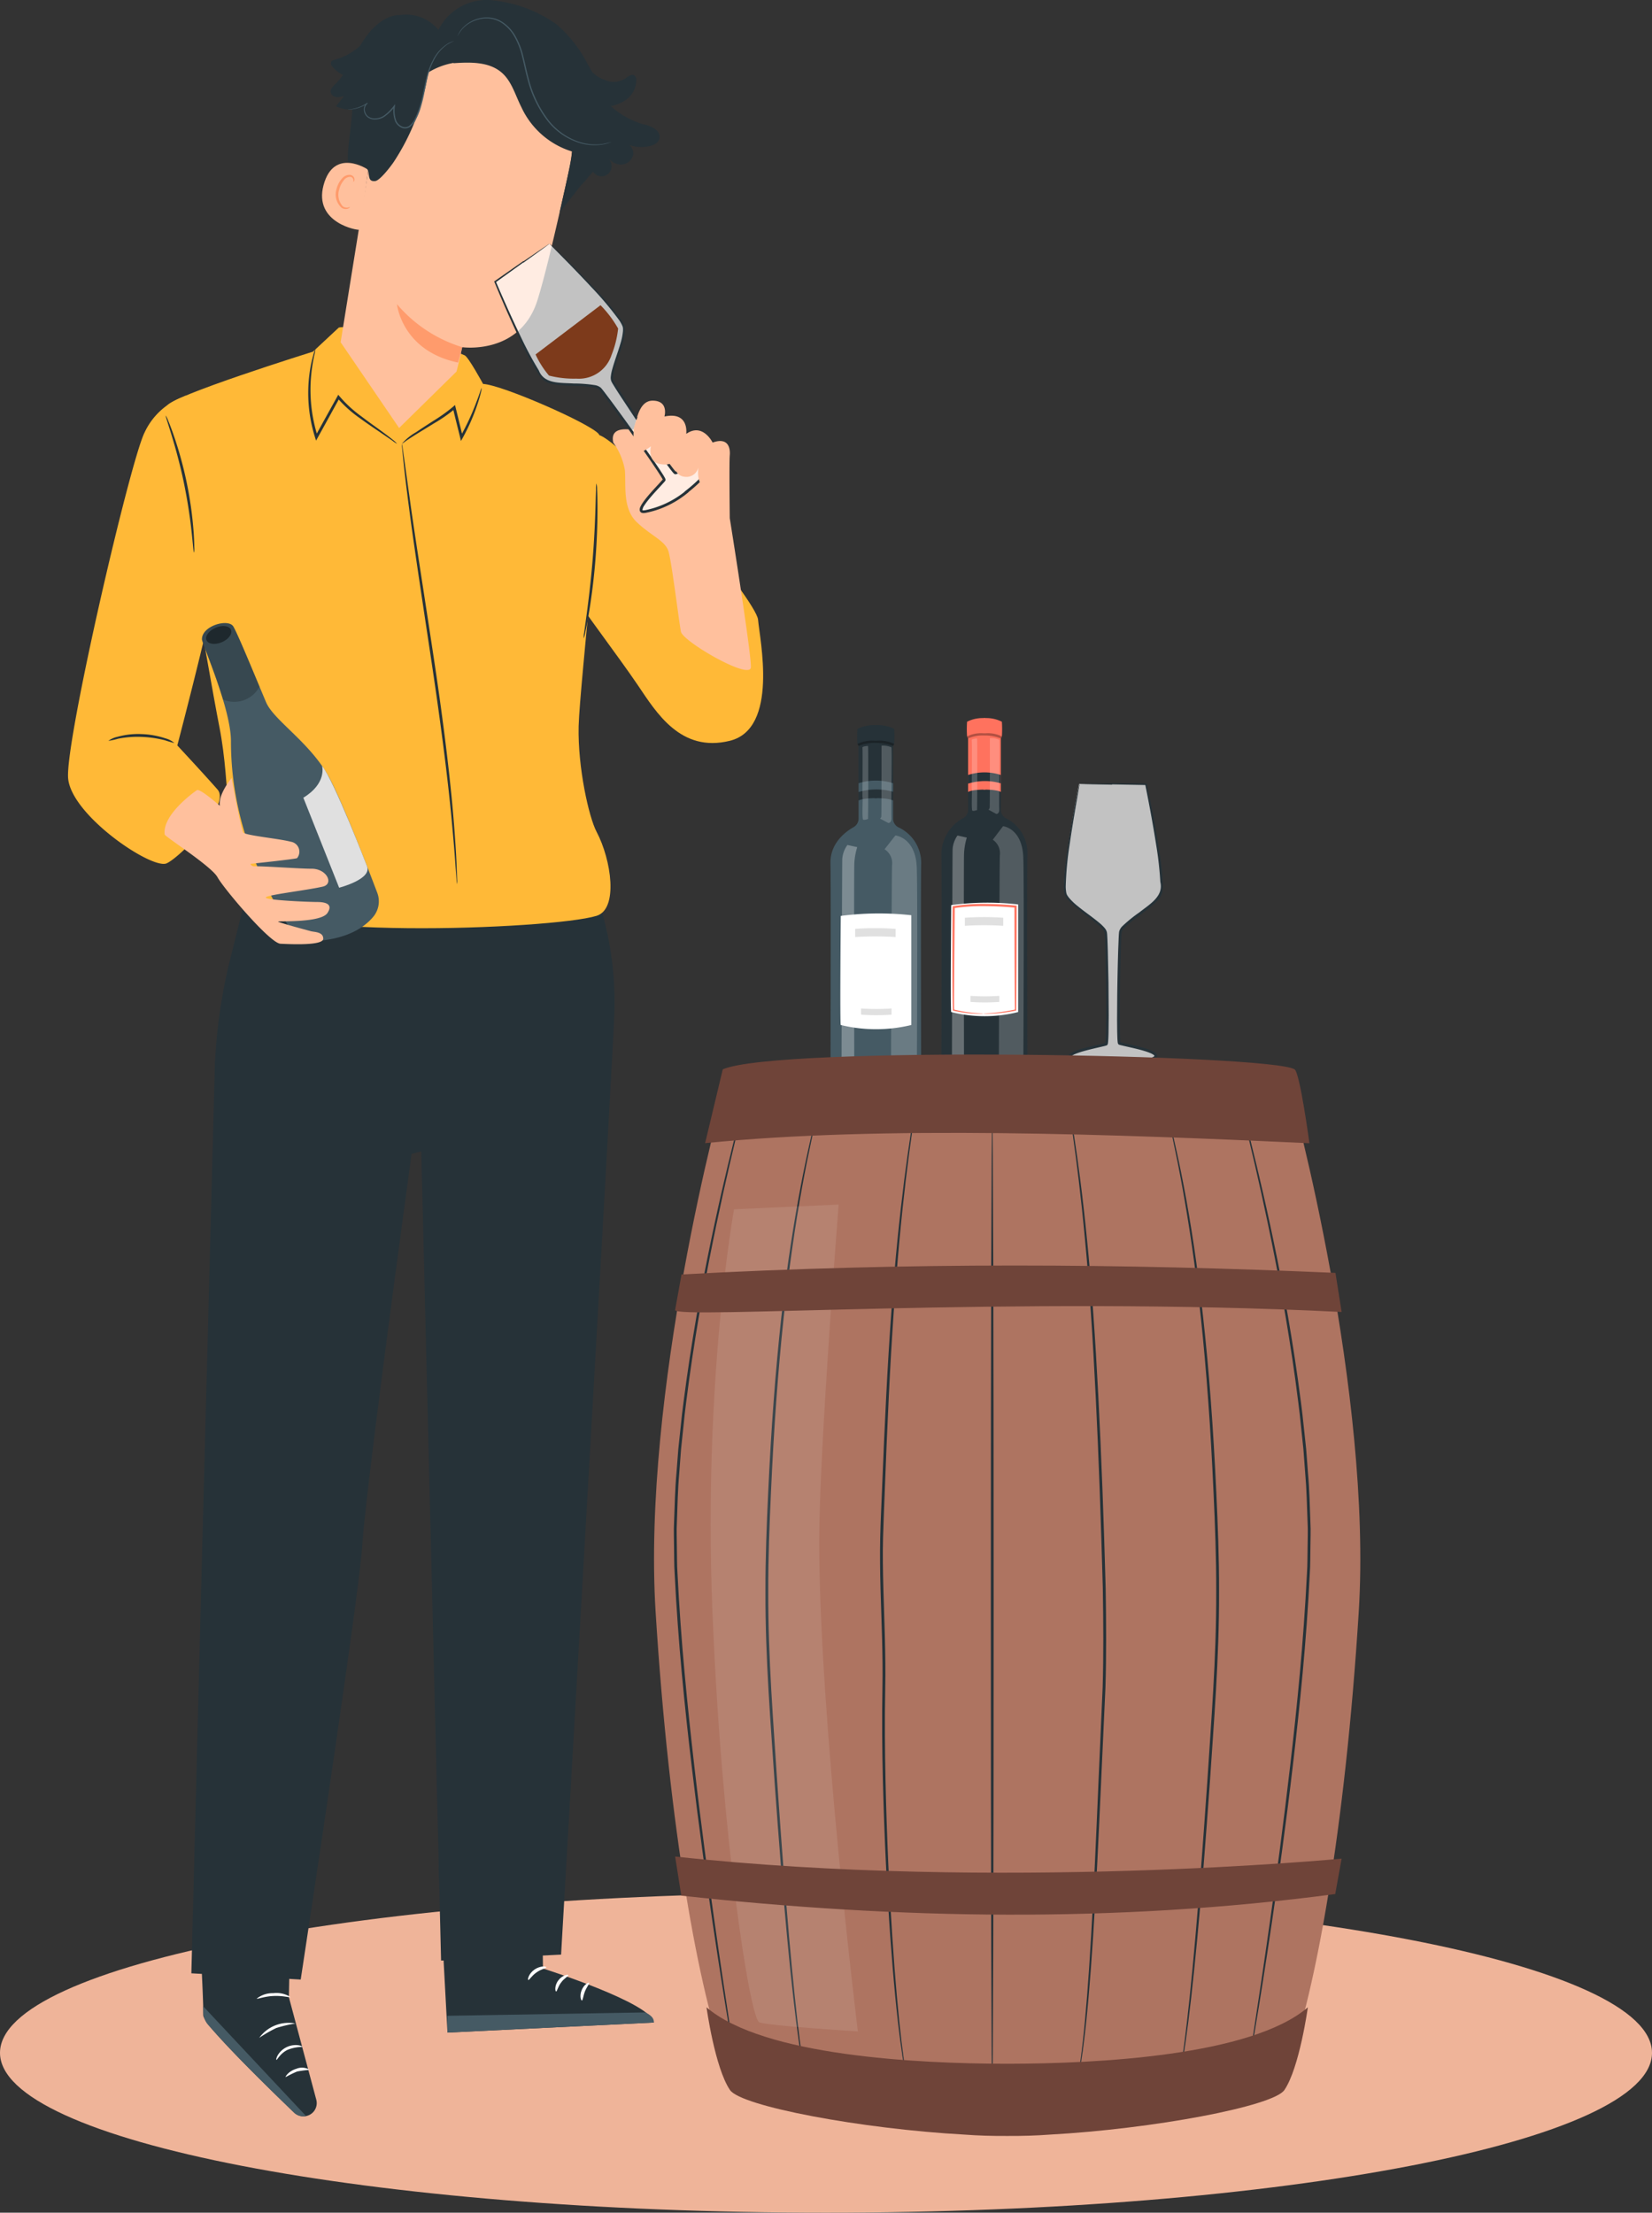 <svg id="Group_1099976" data-name="Group 1099976" xmlns="http://www.w3.org/2000/svg" xmlns:xlink="http://www.w3.org/1999/xlink" width="209.839" height="280.975" viewBox="0 0 209.839 280.975">
  <rect x="0" y="0" width="209.839" height="280.975" fill="#333333" stroke="none"/>
  <defs>
    <clipPath id="clip-path">
      <rect id="Rectangle_402042" data-name="Rectangle 402042" width="209.839" height="280.975" fill="none"/>
    </clipPath>
    <clipPath id="clip-path-3">
      <rect id="Rectangle_402026" data-name="Rectangle 402026" width="7.309" height="9.997" fill="none"/>
    </clipPath>
    <clipPath id="clip-path-4">
      <rect id="Rectangle_402027" data-name="Rectangle 402027" width="27.662" height="34.033" fill="none"/>
    </clipPath>
    <clipPath id="clip-path-6">
      <rect id="Rectangle_402029" data-name="Rectangle 402029" width="4.66" height="0.675" fill="none"/>
    </clipPath>
    <clipPath id="clip-path-7">
      <rect id="Rectangle_402030" data-name="Rectangle 402030" width="1.998" height="31.139" fill="none"/>
    </clipPath>
    <clipPath id="clip-path-8">
      <rect id="Rectangle_402031" data-name="Rectangle 402031" width="4.151" height="32.35" fill="none"/>
    </clipPath>
    <clipPath id="clip-path-9">
      <rect id="Rectangle_402032" data-name="Rectangle 402032" width="0.742" height="9.384" fill="none"/>
    </clipPath>
    <clipPath id="clip-path-10">
      <rect id="Rectangle_402033" data-name="Rectangle 402033" width="1.473" height="9.821" fill="none"/>
    </clipPath>
    <clipPath id="clip-path-11">
      <rect id="Rectangle_402034" data-name="Rectangle 402034" width="4.418" height="0.661" fill="none"/>
    </clipPath>
    <clipPath id="clip-path-12">
      <rect id="Rectangle_402035" data-name="Rectangle 402035" width="1.894" height="30.53" fill="none"/>
    </clipPath>
    <clipPath id="clip-path-13">
      <rect id="Rectangle_402036" data-name="Rectangle 402036" width="3.937" height="31.717" fill="none"/>
    </clipPath>
    <clipPath id="clip-path-14">
      <rect id="Rectangle_402037" data-name="Rectangle 402037" width="0.703" height="9.201" fill="none"/>
    </clipPath>
    <clipPath id="clip-path-15">
      <rect id="Rectangle_402038" data-name="Rectangle 402038" width="1.397" height="9.63" fill="none"/>
    </clipPath>
    <clipPath id="clip-path-16">
      <rect id="Rectangle_402039" data-name="Rectangle 402039" width="12.294" height="35.873" fill="none"/>
    </clipPath>
    <clipPath id="clip-path-17">
      <rect id="Rectangle_402040" data-name="Rectangle 402040" width="18.698" height="104.99" fill="none"/>
    </clipPath>
  </defs>
  <g id="Group_1099975" data-name="Group 1099975" clip-path="url(#clip-path)">
    <g id="Group_1099936" data-name="Group 1099936">
      <g id="Group_1099935" data-name="Group 1099935" clip-path="url(#clip-path)">
        <path id="Path_876982" data-name="Path 876982" d="M209.839,369.514c0-11.21-46.974-20.3-104.92-20.3S0,358.3,0,369.514s46.974,20.3,104.92,20.3,104.92-9.088,104.92-20.3" transform="translate(0 -108.838)" fill="#efb499"/>
        <path id="Path_876983" data-name="Path 876983" d="M94.017,343.5l.173,13.524s13.8,4.366,14.08,6.862l-26.21,1.277L80.926,344.1Z" transform="translate(-25.222 -107.055)" fill="#263238"/>
        <path id="Path_876984" data-name="Path 876984" d="M82.56,373.811l-.031-2.128,25.141-.429s1.192.451,1.1,1.28Z" transform="translate(-25.721 -115.707)" fill="#455a64"/>
        <path id="Path_876985" data-name="Path 876985" d="M99.754,362.875c0,.129-.635.217-1.245.659-.622.427-.92,1-1.039.952-.119-.019.034-.794.782-1.316s1.524-.414,1.5-.3" transform="translate(-30.366 -113.063)" fill="#fff"/>
        <path id="Path_876986" data-name="Path 876986" d="M104.129,364.356c.035.123-.509.368-.917.93-.425.551-.506,1.141-.634,1.141-.119.027-.244-.719.277-1.408s1.264-.785,1.273-.663" transform="translate(-31.937 -113.542)" fill="#fff"/>
        <path id="Path_876987" data-name="Path 876987" d="M107.3,368.026c-.115.033-.324-.6-.03-1.315s.879-1.025.939-.921c.077.1-.293.5-.526,1.089s-.257,1.128-.383,1.147" transform="translate(-33.385 -113.997)" fill="#fff"/>
        <path id="Path_876988" data-name="Path 876988" d="M99.019,358.267c-.048.12-.644-.029-1.365.056-.723.07-1.273.34-1.346.233-.078-.089.448-.589,1.3-.677s1.47.284,1.412.388" transform="translate(-30.013 -111.533)" fill="#fff"/>
        <path id="Path_876989" data-name="Path 876989" d="M48.335,344.681l-.318,16.36,3.48,13.013a1.677,1.677,0,0,1-2.772,1.651c-2.506-2.386-11.678-11.21-11.588-12.406.1-1.386-.81-17.28-.81-17.28Z" transform="translate(-11.322 -107.424)" fill="#263238"/>
        <path id="Path_876990" data-name="Path 876990" d="M50.565,384.062,37.5,370.124l0,.693a2.523,2.523,0,0,0,.6,1.635c1.044,1.217,4,4.516,10.936,11.183a1.678,1.678,0,0,0,1.524.427" transform="translate(-11.687 -115.354)" fill="#455a64"/>
        <path id="Path_876991" data-name="Path 876991" d="M51,379.152c.093.045.458-.814,1.43-1.278a5.109,5.109,0,0,1,1.883-.367c.014-.041-.193-.167-.577-.22a2.674,2.674,0,0,0-2.563,1.272c-.189.337-.214.579-.173.592" transform="translate(-15.891 -117.581)" fill="#fff"/>
        <path id="Path_876992" data-name="Path 876992" d="M52.712,382.653a13.734,13.734,0,0,1,1.447-.708,13.813,13.813,0,0,1,1.6-.212,1.861,1.861,0,0,0-1.7-.132c-.962.285-1.428,1.008-1.343,1.052" transform="translate(-16.425 -118.894)" fill="#fff"/>
        <path id="Path_876993" data-name="Path 876993" d="M47.843,375.059A16.689,16.689,0,0,1,50,373.814a16.783,16.783,0,0,1,2.426-.574,4.585,4.585,0,0,0-4.584,1.819" transform="translate(-14.909 -116.288)" fill="#fff"/>
        <path id="Path_876994" data-name="Path 876994" d="M47.381,368.385c.044.1.946-.283,2.123-.33,1.176-.063,2.11.233,2.144.132a3.238,3.238,0,0,0-2.161-.49,3.243,3.243,0,0,0-2.106.688" transform="translate(-14.766 -114.596)" fill="#fff"/>
        <path id="Path_876995" data-name="Path 876995" d="M47.34,361.374a8.188,8.188,0,0,1,2.2-.4,8.24,8.24,0,0,1,2.172.538c.027-.034-.153-.239-.531-.456a3.656,3.656,0,0,0-3.283-.1c-.391.193-.583.386-.558.422" transform="translate(-14.753 -112.389)" fill="#fff"/>
        <path id="Path_876996" data-name="Path 876996" d="M49.444,358.357a1.413,1.413,0,0,0,.02-.619,4.293,4.293,0,0,0-.5-1.62,1.908,1.908,0,0,0-.821-.907.675.675,0,0,0-.759.152,1.1,1.1,0,0,0-.256.74,2.37,2.37,0,0,0,2.084,2.185,2.749,2.749,0,0,0,2.7-1.448.957.957,0,0,0,.043-.793.662.662,0,0,0-.693-.348,2.348,2.348,0,0,0-1.077.564,4.806,4.806,0,0,0-1.112,1.275,1.471,1.471,0,0,0-.249.566,7.67,7.67,0,0,1,1.517-1.64,2.19,2.19,0,0,1,.95-.469.351.351,0,0,1,.379.187.651.651,0,0,1-.059.52,2.455,2.455,0,0,1-2.351,1.228,2.059,2.059,0,0,1-1.8-1.83.8.8,0,0,1,.157-.525.366.366,0,0,1,.418-.09,1.722,1.722,0,0,1,.709.756,6.34,6.34,0,0,1,.7,2.113" transform="translate(-14.689 -110.689)" fill="#fff"/>
        <path id="Path_876997" data-name="Path 876997" d="M85.816,161.339a41.989,41.989,0,0,1,3.23,17.462c-.078,3.99-6.769,119.687-6.769,119.687l-15.245.761L64.519,196.486l-1.232.323s-5.825,42.456-6.258,49.641c-.39,6.458-7.826,55.205-7.826,55.205l-13.89-.792,1.444-56.478L38.3,185.373a68.918,68.918,0,0,1,1.98-13.435l2.291-9.164Z" transform="translate(-11.006 -50.283)" fill="#263238"/>
        <path id="Path_876998" data-name="Path 876998" d="M52.616,60.414l-3.273,3.051S31.013,69.183,30.769,70.4,36,103.736,37.461,111.157s.837,16.2,2.662,21.672,39.588,4.016,45.24,2.279c2.792-.858,1.884-7.111,0-10.675-.972-1.838-2.4-8.166-2.277-13.4s3.65-35.77,2.555-37.108-12.259-6.238-14.693-6.36c0,0-1.845-3.4-2.338-3.634-2.674-1.276-14.413-4.007-15.995-3.52" transform="translate(-9.587 -18.811)" fill="#ffb937"/>
        <path id="Path_876999" data-name="Path 876999" d="M27.521,72.971l-.569.25a8.762,8.762,0,0,0-4.657,4.4c-1.825,3.528-10.1,39.177-9.733,43.921s10.691,11.68,12.524,10.828,8.16-7.422,6.457-9.368-5.11-5.6-5.11-5.6,5.307-20.2,5.4-23.36c.088-3.045-4.213-20.7-4.309-21.069" transform="translate(-3.911 -22.742)" fill="#ffb937"/>
        <path id="Path_877000" data-name="Path 877000" d="M106.762,101.421c0,.308,5.127,7.075,7.486,10.562s5.434,8.613,11.689,7.075,3.794-12.919,3.589-15.381-17.048-22.886-20.367-23.492-2.4,21.236-2.4,21.236" transform="translate(-33.237 -24.987)" fill="#ffb937"/>
        <path id="Path_877001" data-name="Path 877001" d="M68.148,76.414a3.857,3.857,0,0,1-.593-.4L65.926,74.9c-.7-.475-1.546-1.039-2.478-1.724a15.271,15.271,0,0,1-2.866-2.57l.286-.022-1.836,3.343-.958,1.731-.2.361-.125-.392a18.783,18.783,0,0,1-.718-8.062,16.586,16.586,0,0,1,.478-2.358,3.933,3.933,0,0,1,.287-.824,5.138,5.138,0,0,1-.163.855,21.769,21.769,0,0,0-.368,2.354,19.617,19.617,0,0,0,.823,7.926l-.324-.031.955-1.733,1.85-3.336.125-.225.162.2a15.7,15.7,0,0,0,2.77,2.544c.912.7,1.744,1.282,2.426,1.781s1.221.907,1.576,1.2a2.919,2.919,0,0,1,.522.487" transform="translate(-17.726 -20.066)" fill="#263238"/>
        <path id="Path_877002" data-name="Path 877002" d="M84.28,71.58a1.549,1.549,0,0,1-.073.507c-.07.324-.2.789-.387,1.364a25.373,25.373,0,0,1-1.947,4.485l-.21.37-.1-.419-.626-2.518c-.1-.431-.208-.854-.307-1.258l.3.081a18.96,18.96,0,0,1-2.647,1.85l-2.185,1.341c-.616.38-1.1.7-1.43.922a3.982,3.982,0,0,1-.509.352,6.963,6.963,0,0,1,1.81-1.472c.6-.41,1.331-.88,2.146-1.408a21.009,21.009,0,0,0,2.561-1.83l.229-.209.072.289.31,1.258c.213.88.419,1.729.612,2.521l-.315-.049a31.2,31.2,0,0,0,2.036-4.379c.435-1.12.621-1.808.664-1.8" transform="translate(-23.111 -22.309)" fill="#263238"/>
        <path id="Path_877003" data-name="Path 877003" d="M81.163,137.765a3.449,3.449,0,0,1-.067-.57q-.046-.61-.124-1.638c-.092-1.422-.263-3.478-.5-6.015-.473-5.075-1.363-12.061-2.515-19.755s-2.227-14.661-2.883-19.72c-.331-2.529-.58-4.578-.723-6l-.161-1.635a3.425,3.425,0,0,1-.032-.572,3.449,3.449,0,0,1,.1.564q.085.606.229,1.627c.2,1.447.486,3.481.835,5.98.719,5.048,1.832,12,2.987,19.7s2,14.7,2.413,19.785c.209,2.542.341,4.6.39,6.029q.036,1.031.057,1.642a3.409,3.409,0,0,1,0,.573" transform="translate(-23.109 -25.514)" fill="#263238"/>
        <path id="Path_877004" data-name="Path 877004" d="M20,136.279a3.088,3.088,0,0,1,1.165-.515,9.785,9.785,0,0,1,3.055-.341,10.562,10.562,0,0,1,3.025.54,2.762,2.762,0,0,1,1.13.592,12.206,12.206,0,0,1-1.2-.35,14.039,14.039,0,0,0-2.964-.425,12.686,12.686,0,0,0-2.98.229,8.348,8.348,0,0,1-1.227.269" transform="translate(-6.233 -42.204)" fill="#263238"/>
        <path id="Path_877005" data-name="Path 877005" d="M34.167,94.058c-.055,0-.129-.993-.3-2.594s-.478-3.8-.974-6.208-1.1-4.547-1.569-6.086-.8-2.481-.749-2.5a2.69,2.69,0,0,1,.308.633c.179.415.413,1.026.681,1.79a48.508,48.508,0,0,1,1.68,6.092,48.322,48.322,0,0,1,.875,6.258c.056.807.084,1.46.085,1.913a2.645,2.645,0,0,1-.032.7" transform="translate(-9.526 -23.895)" fill="#263238"/>
        <path id="Path_877006" data-name="Path 877006" d="M109.323,89.161a3.253,3.253,0,0,1,.078.777c.028.5.047,1.226.054,2.122.013,1.792-.053,4.272-.277,7s-.569,5.185-.876,6.951c-.153.883-.291,1.6-.4,2.085a3.2,3.2,0,0,1-.2.753,3.274,3.274,0,0,1,.067-.777q.118-.858.288-2.1c.242-1.772.543-4.224.769-6.942s.328-5.185.381-6.973q.035-1.251.06-2.119a3.264,3.264,0,0,1,.061-.778" transform="translate(-33.562 -27.788)" fill="#263238"/>
        <path id="Path_877007" data-name="Path 877007" d="M82.6,7.426l-.675-.2C74.512,5.436,68.857,10.73,67.277,18.186L62.857,45.6l7.428,10.89,7.294-7.168c.534-2.078.71-3.1.726-3.091,0,0,7.329,1.037,9.54-5.933,1.068-3.367,2.7-10.481,4.108-16.935A13.624,13.624,0,0,0,82.6,7.426" transform="translate(-19.59 -2.142)" fill="#ffc09d"/>
        <path id="Path_877008" data-name="Path 877008" d="M81.544,61.573a17.668,17.668,0,0,1-8.292-5.46s.594,5.927,7.767,7.416Z" transform="translate(-22.83 -17.488)" fill="#ff9b6c"/>
        <path id="Path_877009" data-name="Path 877009" d="M65.294,30.926c-.1-.088-4.376-2.881-5.675,1.948s4.42,5.792,4.571,5.658c.108-.095,1.1-7.606,1.1-7.606" transform="translate(-18.521 -9.363)" fill="#ffc09d"/>
        <path id="Path_877010" data-name="Path 877010" d="M63.75,36.341c-.017-.021-.1.036-.259.063a.873.873,0,0,1-.633-.156A2.156,2.156,0,0,1,62.4,34.12a2.87,2.87,0,0,1,.56-1.141,1.008,1.008,0,0,1,.807-.476.445.445,0,0,1,.434.365c.028.152-.028.24,0,.255s.125-.053.14-.263a.561.561,0,0,0-.109-.354.657.657,0,0,0-.432-.248,1.225,1.225,0,0,0-1.081.512,2.963,2.963,0,0,0-.654,1.268,2.262,2.262,0,0,0,.666,2.416.933.933,0,0,0,.8.079c.182-.079.236-.18.222-.193" transform="translate(-19.315 -10.05)" fill="#ff9b6c"/>
        <path id="Path_877011" data-name="Path 877011" d="M102.8,17.378a1.188,1.188,0,0,0-.356-.814,3.651,3.651,0,0,0-1.726-.783A10.53,10.53,0,0,1,96.6,13.473a5.234,5.234,0,0,0,1.546-.559,3.14,3.14,0,0,0,1.689-2.777.7.7,0,0,0-.253-.564c-.288-.181-.646.052-.931.237a2.7,2.7,0,0,1-2.738.374,4.443,4.443,0,0,1-1.688-1.041c-.015-.028-.028-.056-.043-.084-.181-.327-.359-.641-.535-.946v0h0a16.56,16.56,0,0,0-3.983-5.049A17,17,0,0,0,81.1,0a6.868,6.868,0,0,0-6.4,3.8,5.28,5.28,0,0,0-5-1.871l-.037-.03c-2.05.159-3.647,1.846-4.716,3.6-.058.1-.113.195-.17.292a7.683,7.683,0,0,1-3.181,1.775c-.209.056-.452.129-.53.331a.627.627,0,0,0,.186.584,3.856,3.856,0,0,0,1.342,1.039,8.68,8.68,0,0,1-.976,1.145c-.308.3-.675.66-.591,1.082a.816.816,0,0,0,.728.583,2.384,2.384,0,0,0,.977-.158L61.695,13.5a4.57,4.57,0,0,0,2.07.416c-.086,1.891-.684,5.273-.552,6.606a7.6,7.6,0,0,1,2.213.7c.761.5.04,1.9,1.242,1.772.612-.063,2.031-1.932,2.37-2.446A28.566,28.566,0,0,0,73.4,9.21a9.194,9.194,0,0,1,3.272-1.232l-.1.053c2.159-.15,4.575-.22,6.2,1.216,1.258,1.112,1.7,2.852,2.463,4.349A10.468,10.468,0,0,0,91.7,19.246c-.3,2.207-1.165,5.714-1.6,7.731l2.778-3.52,0,.017c.2-.2.377-.4.551-.606l.057-.061,0-.009a12.968,12.968,0,0,1,.866-.98l.015.022a1.287,1.287,0,0,0,2.266-1.169,2.9,2.9,0,0,0-.437-.766,2.037,2.037,0,0,0,1.741.993,1.6,1.6,0,0,0,1.5-1.229,1.359,1.359,0,0,0-.5-1.264,4.583,4.583,0,0,0,2.67.128c.574-.149,1.189-.483,1.19-1.154" transform="translate(-19.014 0)" fill="#263238"/>
        <path id="Path_877012" data-name="Path 877012" d="M77.688,7.573a6.312,6.312,0,0,0-.885.456,5.25,5.25,0,0,0-1.721,2.052,9.254,9.254,0,0,0-.668,1.746c-.179.65-.316,1.361-.465,2.108a19.283,19.283,0,0,1-.575,2.331,8.462,8.462,0,0,1-.491,1.179,2.632,2.632,0,0,1-.82,1.05,1.105,1.105,0,0,1-1.088.065,1.649,1.649,0,0,1-.76-.75,3.8,3.8,0,0,1-.193-1.981l.143.059A6.124,6.124,0,0,1,68.9,17.135a2.181,2.181,0,0,1-1.577.376,1.406,1.406,0,0,1-.694-.326,1.216,1.216,0,0,1-.363-.622,1.249,1.249,0,0,1,.02-.667.908.908,0,0,1,.376-.488l.056.087a4.716,4.716,0,0,1-1.826.727,4.259,4.259,0,0,1-.52.055.8.8,0,0,1-.18,0,.943.943,0,0,1,.178-.025c.117-.014.29-.035.512-.081a4.868,4.868,0,0,0,1.778-.758l.057.087a.937.937,0,0,0-.332,1.037,1.1,1.1,0,0,0,.33.553,1.275,1.275,0,0,0,.631.287,2.043,2.043,0,0,0,1.469-.366,6.065,6.065,0,0,0,1.22-1.224l.163-.2-.02.257a3.669,3.669,0,0,0,.183,1.892,1.479,1.479,0,0,0,.679.671.932.932,0,0,0,.925-.054,2.5,2.5,0,0,0,.761-.984,8.436,8.436,0,0,0,.483-1.154A19.54,19.54,0,0,0,73.8,13.9c.154-.747.3-1.459.484-2.116a9.214,9.214,0,0,1,.7-1.764,5.181,5.181,0,0,1,1.792-2.052,2.973,2.973,0,0,1,.921-.4" transform="translate(-20.008 -2.36)" fill="#455a64"/>
        <path id="Path_877013" data-name="Path 877013" d="M103.98,19.019a.276.276,0,0,1-.07.033l-.211.081a2.352,2.352,0,0,1-.351.111,3.874,3.874,0,0,1-.491.109,6.489,6.489,0,0,1-3.172-.276,8.3,8.3,0,0,1-3.836-2.731A14.368,14.368,0,0,1,93.33,11.13c-.282-1-.463-1.986-.7-2.921a9.7,9.7,0,0,0-1-2.579,5,5,0,0,0-1.7-1.788,3.561,3.561,0,0,0-1.039-.414,3.928,3.928,0,0,0-1.035-.078,4.24,4.24,0,0,0-2.791,1.305,5.042,5.042,0,0,0-.652.96.236.236,0,0,1,.025-.072l.092-.207a3.665,3.665,0,0,1,.485-.726A4.168,4.168,0,0,1,86.1,3.753a4.28,4.28,0,0,1,1.751-.524,4.072,4.072,0,0,1,1.07.07A3.7,3.7,0,0,1,90,3.721a5.118,5.118,0,0,1,1.764,1.83,9.774,9.774,0,0,1,1.022,2.617c.246.943.427,1.931.707,2.917a14.369,14.369,0,0,0,2.476,5.163,8.242,8.242,0,0,0,3.753,2.715,6.583,6.583,0,0,0,3.122.326,10.306,10.306,0,0,0,1.134-.268" transform="translate(-26.308 -1.004)" fill="#455a64"/>
        <path id="Path_877014" data-name="Path 877014" d="M37.268,117.013c.01.571,3.682,8.765,3.682,12.923a39.6,39.6,0,0,0,2.124,12.8c1.465,4.279,5.556,12.506,7.149,12.585,1.381.068,6.216.023,8.817-3.095a3.069,3.069,0,0,0,.487-3.054c-1.241-3.27-4.367-11.371-6.064-14.556-2.365-4.439-7.051-7.29-8.036-9.589s-3.574-8.663-4.177-9.648c-.639-1.043-4.012-.086-3.981,1.635" transform="translate(-11.615 -35.824)" fill="#455a64"/>
        <path id="Path_877015" data-name="Path 877015" d="M41.191,115.963c.216.508-.3,1.216-1.164,1.582s-1.73.25-1.947-.259.306-1.216,1.165-1.582,1.73-.249,1.947.259" transform="translate(-11.853 -35.994)" fill="#263238"/>
        <g id="Group_1099931" data-name="Group 1099931" transform="translate(25.653 79.121)" opacity="0.2">
          <g id="Group_1099930" data-name="Group 1099930">
            <g id="Group_1099929" data-name="Group 1099929" clip-path="url(#clip-path-3)">
              <path id="Path_877016" data-name="Path 877016" d="M44.577,123.01c-1.183-2.831-2.858-6.864-3.328-7.632-.639-1.043-4.012-.086-3.981,1.635.006.373,1.578,4.006,2.666,7.638A3.619,3.619,0,0,0,44.577,123.01Z" transform="translate(-37.267 -114.945)"/>
            </g>
          </g>
        </g>
        <path id="Path_877017" data-name="Path 877017" d="M58.355,141.306s.652,2.188-2.378,4.032l4.546,11.428s4.189-1.068,3.548-2.722c0,0-4.2-10.919-5.716-12.738" transform="translate(-17.446 -44.04)" fill="#e0e0e0"/>
        <path id="Path_877018" data-name="Path 877018" d="M30.378,150.693c.036.284,5.947,4.029,6.715,5.436s6.651,8.377,7.994,8.441,5.436.256,5.436-.639-1.151-.831-1.6-.959-4.373-1.166-4.118-1.23,5.427.156,6.243-1.066-.4-1.406-1.3-1.406-5.912-.195-6.488-.515,4.983-.927,7.208-1.441c1.442-.334.515-2.3-1.482-2.272-1.222.017-6.336-.36-7.168-.3a.523.523,0,0,1-.546-.315s5.7-.6,5.923-.726a1.284,1.284,0,0,0-.808-2.088c-1.406-.383-5.779-.79-6.035-1.174s-1.469-6.916-1.469-6.916-1.726,2.057-1.5,3.528c0,0-2.528-2.238-2.911-1.982s-4.412,3.133-4.093,5.627" transform="translate(-9.462 -44.73)" fill="#ffc09d"/>
        <path id="Path_877019" data-name="Path 877019" d="M113.139,79.237a8.439,8.439,0,0,1,1.475,3.484c.168,1.843-.335,4.86,1.509,6.62s3.6,2.347,4.022,3.687,1.341,8.966,1.592,10.223,8.8,6.2,8.883,4.525-2.682-18.938-2.682-18.938-.084-7.039,0-7.961-.167-2.358-2.179-1.64c0,0-1.257-2.573-3.352-1.1,0,0,.419-2.879-2.765-2.209,0,0,.586-2.011-1.508-2.011s-2.1,3.687-2.514,3.687-2.951-.515-2.481,1.628" transform="translate(-35.243 -23.039)" fill="#ffc09d"/>
        <g id="Group_1099934" data-name="Group 1099934" transform="translate(62.89 30.948)" opacity="0.7">
          <g id="Group_1099933" data-name="Group 1099933">
            <g id="Group_1099932" data-name="Group 1099932" clip-path="url(#clip-path-4)">
              <path id="Path_877020" data-name="Path 877020" d="M98.274,44.961l-3.312,2.323-.021-.03L91.365,49.79s4.893,11.779,6.481,12.581,6.1.2,6.84,1,8.272,11.28,8.149,11.577-4.514,4.471-2.341,4.016a11.865,11.865,0,0,0,5.2-2.489l-.01-.014a16.153,16.153,0,0,0,3.153-3.168c1.267-1.823-4.259.778-4.581.788s-7.508-10.716-8-11.685,1.658-4.988,1.461-6.756-9.449-10.675-9.449-10.675" transform="translate(-91.365 -44.961)" fill="#fff"/>
            </g>
          </g>
        </g>
        <path id="Path_877021" data-name="Path 877021" d="M98.219,44.961a1.163,1.163,0,0,1,.178.148l.5.461c.434.409,1.068,1.019,1.876,1.817s1.79,1.785,2.905,2.961a40.506,40.506,0,0,1,3.594,4.2,4.9,4.9,0,0,1,.4.689,1.352,1.352,0,0,1,.125.414,4.056,4.056,0,0,1,.006.419,7.82,7.82,0,0,1-.321,1.639c-.3,1.086-.73,2.179-1.038,3.334a5,5,0,0,0-.157.871,1.11,1.11,0,0,0,.049.389,3.464,3.464,0,0,0,.22.39c.326.529.675,1.062,1.028,1.6l2.212,3.32,2.377,3.469,1.26,1.772c.216.294.434.593.664.872.058.07.116.136.168.187,0-.01-.061-.021-.064-.01l.032-.01.121-.041.518-.2c.695-.278,1.4-.562,2.128-.81a9.8,9.8,0,0,1,1.127-.32,2.073,2.073,0,0,1,.635-.046.426.426,0,0,1,.374.271.594.594,0,0,1-.065.4,10.074,10.074,0,0,1-1.524,1.856,18.645,18.645,0,0,1-1.8,1.591l.037-.245.01.014.1.136-.131.107a12.108,12.108,0,0,1-4.306,2.283c-.268.074-.536.147-.807.2a2.33,2.33,0,0,1-.436.072.825.825,0,0,1-.264-.026.4.4,0,0,1-.255-.248.772.772,0,0,1,.072-.524,3.228,3.228,0,0,1,.209-.38,8.1,8.1,0,0,1,.487-.672c.677-.853,1.448-1.627,2.131-2.4a.377.377,0,0,1,.034-.042c-.033.023,0,.1-.024.045a1.55,1.55,0,0,0-.083-.158c-.061-.11-.13-.222-.2-.332l-.425-.659-.874-1.3-1.761-2.523c-1.172-1.655-2.325-3.263-3.462-4.807L104.933,64c-.142-.182-.288-.381-.432-.533a1.279,1.279,0,0,0-.553-.235,17.636,17.636,0,0,0-2.7-.217,17.439,17.439,0,0,1-2.651-.236,2.248,2.248,0,0,1-1.225-.555,6.759,6.759,0,0,1-.764-1.028A43.736,43.736,0,0,1,94.4,57.02c-1.28-2.7-2.322-5.126-3.179-7.192l-.03-.074.065-.045L94.846,47.2l.058-.041.041.057.02.029-.1-.017,2.494-1.7.642-.43a1.653,1.653,0,0,1,.216-.134,2.225,2.225,0,0,1-.218.171l-.634.465-2.42,1.744-.056.041-.041-.057-.021-.029.1.017-3.56,2.559.034-.118c.877,2.053,1.938,4.473,3.233,7.153a44.163,44.163,0,0,0,2.224,4.137c.678,1.737,2.666,1.554,4.405,1.662a17.573,17.573,0,0,1,2.76.216,1.515,1.515,0,0,1,.713.323c.177.189.308.372.458.561l.862,1.144q1.715,2.317,3.477,4.805l1.768,2.525.88,1.3.431.667c.071.114.141.226.208.347a1.886,1.886,0,0,1,.1.195.242.242,0,0,1,.028.081.319.319,0,0,1-.006.154.692.692,0,0,1-.081.12c-.719.816-1.463,1.56-2.13,2.4a7.87,7.87,0,0,0-.464.642,1.209,1.209,0,0,0-.245.6c-.019.008.043.043.168.032a2.076,2.076,0,0,0,.37-.063c.264-.056.525-.127.785-.2a11.755,11.755,0,0,0,4.184-2.219l-.034.244-.01-.014-.1-.14.136-.105a18.4,18.4,0,0,0,1.77-1.558A10.122,10.122,0,0,0,118.748,73a.384.384,0,0,0,.047-.154c.013.012-.016-.014-.089-.024a1.79,1.79,0,0,0-.514.042,9.369,9.369,0,0,0-1.084.307c-.717.242-1.416.522-2.113.8l-.527.2-.143.047a.554.554,0,0,1-.1.023.325.325,0,0,1-.184-.074,2.557,2.557,0,0,1-.205-.226c-.242-.295-.457-.593-.675-.89L111.9,71.274l-2.369-3.481-2.2-3.332c-.351-.543-.7-1.077-1.025-1.614a3.691,3.691,0,0,1-.236-.425,1.339,1.339,0,0,1-.072-.522,5.238,5.238,0,0,1,.171-.927c.322-1.182.754-2.265,1.06-3.336a7.571,7.571,0,0,0,.321-1.581,3.679,3.679,0,0,0,0-.38,1.1,1.1,0,0,0-.1-.339,4.661,4.661,0,0,0-.374-.655,41.619,41.619,0,0,0-3.532-4.2c-1.1-1.186-2.069-2.185-2.861-3l-1.83-1.861-.473-.485a1.255,1.255,0,0,1-.153-.173" transform="translate(-28.42 -14.012)" fill="#263238"/>
        <path id="Path_877022" data-name="Path 877022" d="M107.081,56.308,98.83,62.561a11.632,11.632,0,0,0,1.705,2.68,12.61,12.61,0,0,0,3.425.388l.227.008a4.348,4.348,0,0,0,4.28-2.971c0-.017.01-.032.016-.049a12.565,12.565,0,0,0,.834-3.347,14.07,14.07,0,0,0-2.236-2.963" transform="translate(-30.802 -17.549)" fill="#7d3a1b"/>
        <path id="Path_877023" data-name="Path 877023" d="M116.948,77.891c-.014.03-.222,2.347.288,2.857s1.88-.606,1.88-.606-.509,1.964,1.179,2.256,1.686-.59,1.686-.59-.125,2.01,1.373,2.2a1.55,1.55,0,0,0,1.784-1.185s-.361,2.581,1.174,2.549,2.713-3.951,2.554-4.4c-.078-.221-2.816-1.01-5.27-2.395-2.5-1.409-4.715-3.411-5.213-3.251-.988.319-1.435,2.565-1.435,2.565" transform="translate(-36.431 -23.473)" fill="#ffc09d"/>
      </g>
    </g>
    <g id="Group_1099974" data-name="Group 1099974">
      <g id="Group_1099973" data-name="Group 1099973" clip-path="url(#clip-path)">
        <path id="Path_877024" data-name="Path 877024" d="M161.825,150.241a.324.324,0,0,1-.045-.028,1.241,1.241,0,0,1-.577-1.048v-2.3l-1.083-1.806-1.109,1.19-1.11-1.19-1.083,1.806v2.3a1.242,1.242,0,0,1-.577,1.048l-.045.028c-.472.275-3.023,1.7-2.949,4.625s0,28.368,0,28.614c0,.519.485.55,1.269.656.6.081,3.078.12,4.209.135v.006l.284,0,.284,0v-.006c1.132-.014,3.61-.054,4.21-.135.783-.106,1.269-.137,1.269-.656,0-.246-.074-25.687,0-28.614a4.988,4.988,0,0,0-2.948-4.625" transform="translate(-47.761 -45.211)" fill="#455a64"/>
        <path id="Path_877025" data-name="Path 877025" d="M158.22,134.258a12.922,12.922,0,0,0,0,1.9,2.881,2.881,0,0,0,.138.273v6.928s.371-.312,2.338-.312V133.8a4.7,4.7,0,0,0-2.476.455" transform="translate(-49.3 -41.698)" fill="#263238"/>
        <path id="Path_877026" data-name="Path 877026" d="M163.885,134.258a12.912,12.912,0,0,1,0,1.9,2.882,2.882,0,0,1-.138.273v6.928s-.371-.312-2.338-.312V133.8a4.7,4.7,0,0,1,2.476.455" transform="translate(-50.305 -41.698)" fill="#263238"/>
        <path id="Path_877027" data-name="Path 877027" d="M158.436,144.337a7.311,7.311,0,0,1,4.386,0v1.086a7.789,7.789,0,0,0-4.385.034Z" transform="translate(-49.379 -44.88)" fill="#455a64"/>
        <g id="Group_1099939" data-name="Group 1099939" transform="translate(108.92 94.056)" opacity="0.3">
          <g id="Group_1099938" data-name="Group 1099938">
            <g id="Group_1099937" data-name="Group 1099937" clip-path="url(#clip-path-6)">
              <path id="Path_877028" data-name="Path 877028" d="M162.9,137.043a4.347,4.347,0,0,0-2.183-.4h-.293a4.347,4.347,0,0,0-2.183.4,2.8,2.8,0,0,0,.137.273,5.063,5.063,0,0,1,2.193-.389,5.943,5.943,0,0,1,2.192.389Z" transform="translate(-158.236 -136.642)"/>
            </g>
          </g>
        </g>
        <path id="Path_877029" data-name="Path 877029" d="M164.7,200.878a.116.116,0,0,1-.028,0l-.081.008-.313.025c-.272.021-.666.048-1.153.074-.974.054-2.321.105-3.81.113s-2.837-.03-3.812-.075c-.487-.022-.882-.044-1.154-.063l-.313-.022-.081-.008a.088.088,0,0,1-.028,0h.028l.082,0,.314.012,1.154.045c.975.034,2.322.065,3.81.058s2.835-.052,3.809-.1l1.154-.056.314-.015.081,0a.11.11,0,0,1,.028,0" transform="translate(-47.972 -62.606)" fill="#455a64"/>
        <g id="Group_1099942" data-name="Group 1099942" transform="translate(106.887 107.3)" opacity="0.3">
          <g id="Group_1099941" data-name="Group 1099941">
            <g id="Group_1099940" data-name="Group 1099940" clip-path="url(#clip-path-7)">
              <path id="Path_877030" data-name="Path 877030" d="M155.283,186.954s.067-28.672.1-29.315a3.423,3.423,0,0,1,.655-1.756l1.247.273a8.037,8.037,0,0,0-.375,2.157c-.052,1.259,0,28.709,0,28.709Z" transform="translate(-155.283 -155.883)" fill="#fff"/>
            </g>
          </g>
        </g>
        <g id="Group_1099945" data-name="Group 1099945" transform="translate(112.359 106.089)" opacity="0.2">
          <g id="Group_1099944" data-name="Group 1099944">
            <g id="Group_1099943" data-name="Group 1099943" clip-path="url(#clip-path-8)">
              <path id="Path_877031" data-name="Path 877031" d="M164.042,186.474s.092-27.945.14-28.574a2.073,2.073,0,0,0-.95-2.022l1.378-1.753s2.56.235,2.712,4.045c.136,3.421,0,28.188,0,28.188Z" transform="translate(-163.233 -154.124)" fill="#fff"/>
            </g>
          </g>
        </g>
        <g id="Group_1099948" data-name="Group 1099948" transform="translate(109.543 94.723)" opacity="0.2">
          <g id="Group_1099947" data-name="Group 1099947">
            <g id="Group_1099946" data-name="Group 1099946" clip-path="url(#clip-path-9)">
              <path id="Path_877032" data-name="Path 877032" d="M159.144,144.083c.089,0-.089,2.8.089,2.889s.6-.084.622-.084.054-9.233,0-9.269-.764.064-.711.2,0,6.265,0,6.265" transform="translate(-159.141 -137.611)" fill="#fff"/>
            </g>
          </g>
        </g>
        <g id="Group_1099951" data-name="Group 1099951" transform="translate(111.786 94.682)" opacity="0.2">
          <g id="Group_1099950" data-name="Group 1099950">
            <g id="Group_1099949" data-name="Group 1099949" clip-path="url(#clip-path-10)">
              <path id="Path_877033" data-name="Path 877033" d="M162.587,137.554s.008,8.811-.028,9a.433.433,0,0,1-.16.268l1.049.555s.444.033.391-.689.1-8.855,0-8.923a2.791,2.791,0,0,0-1.248-.207" transform="translate(-162.4 -137.552)" fill="#fff"/>
            </g>
          </g>
        </g>
        <path id="Path_877034" data-name="Path 877034" d="M155.126,168.822s-.123,13.851,0,13.851a18.957,18.957,0,0,0,8.962,0V168.734a37.555,37.555,0,0,0-8.962.087" transform="translate(-48.33 -52.514)" fill="#fff"/>
        <path id="Path_877035" data-name="Path 877035" d="M162.947,172.355a40.543,40.543,0,0,0-5.141,0v-1.041a36.8,36.8,0,0,1,5.141,0Z" transform="translate(-49.182 -53.364)" fill="#e0e0e0"/>
        <path id="Path_877036" data-name="Path 877036" d="M158.892,186.046a30.526,30.526,0,0,0,3.871,0v.784a27.823,27.823,0,0,1-3.871,0Z" transform="translate(-49.521 -57.984)" fill="#e0e0e0"/>
        <path id="Path_877037" data-name="Path 877037" d="M181.862,148.609a.453.453,0,0,1-.043-.027,1.227,1.227,0,0,1-.547-1.028V145.3l-1.026-1.771-1.052,1.167-1.052-1.167-1.027,1.771v2.252a1.227,1.227,0,0,1-.547,1.028l-.043.027a5.238,5.238,0,0,0-2.8,4.535c.071,2.87,0,27.812,0,28.055,0,.509.46.539,1.2.643.569.079,2.919.118,3.992.132v.006l.269,0,.269,0v-.006c1.073-.014,3.424-.053,3.992-.132.743-.1,1.2-.134,1.2-.643,0-.242-.071-25.185,0-28.055a4.886,4.886,0,0,0-2.8-4.535" transform="translate(-54.144 -44.733)" fill="#263238"/>
        <path id="Path_877038" data-name="Path 877038" d="M178.443,132.939a12.99,12.99,0,0,0,0,1.861c.052.127.13.268.13.268v6.792s.352-.306,2.218-.306v-9.061a4.326,4.326,0,0,0-2.348.446" transform="translate(-55.604 -41.29)" fill="#ff725e"/>
        <path id="Path_877039" data-name="Path 877039" d="M183.815,132.939a13.2,13.2,0,0,1,0,1.861c-.053.127-.131.268-.131.268v6.792s-.352-.306-2.218-.306v-9.061a4.329,4.329,0,0,1,2.349.446" transform="translate(-56.556 -41.29)" fill="#ff725e"/>
        <path id="Path_877040" data-name="Path 877040" d="M178.648,142.821a6.722,6.722,0,0,1,4.16,0l0,1.064a7.153,7.153,0,0,0-4.158.034Z" transform="translate(-55.678 -44.41)" fill="#263238"/>
        <g id="Group_1099954" data-name="Group 1099954" transform="translate(122.839 93.115)" opacity="0.3">
          <g id="Group_1099953" data-name="Group 1099953">
            <g id="Group_1099952" data-name="Group 1099952" clip-path="url(#clip-path-11)">
              <path id="Path_877041" data-name="Path 877041" d="M182.877,135.67a4.016,4.016,0,0,0-2.071-.392h-.277a4.011,4.011,0,0,0-2.071.392,2.857,2.857,0,0,0,.13.268,4.662,4.662,0,0,1,2.079-.381,5.465,5.465,0,0,1,2.079.381Z" transform="translate(-178.458 -135.276)"/>
            </g>
          </g>
        </g>
        <path id="Path_877042" data-name="Path 877042" d="M184.583,198.256a.1.1,0,0,1-.026,0l-.077.008-.3.025c-.258.021-.632.046-1.093.073-.924.053-2.2.1-3.614.111s-2.691-.03-3.615-.074c-.462-.022-.836-.043-1.094-.061l-.3-.022-.077-.007-.026,0s.009,0,.027,0h.077l.3.012,1.094.044c.924.034,2.2.064,3.613.057s2.687-.051,3.611-.094l1.094-.056.3-.014.077,0a.1.1,0,0,1,.027,0" transform="translate(-54.344 -61.789)" fill="#455a64"/>
        <g id="Group_1099957" data-name="Group 1099957" transform="translate(120.911 106.101)" opacity="0.3">
          <g id="Group_1099956" data-name="Group 1099956">
            <g id="Group_1099955" data-name="Group 1099955" clip-path="url(#clip-path-12)">
              <path id="Path_877043" data-name="Path 877043" d="M175.657,184.6s.064-28.111.09-28.742a3.416,3.416,0,0,1,.622-1.722l1.183.267a8.128,8.128,0,0,0-.355,2.115c-.05,1.234,0,28.147,0,28.147Z" transform="translate(-175.657 -154.141)" fill="#fff"/>
            </g>
          </g>
        </g>
        <g id="Group_1099960" data-name="Group 1099960" transform="translate(126.101 104.914)" opacity="0.2">
          <g id="Group_1099959" data-name="Group 1099959">
            <g id="Group_1099958" data-name="Group 1099958" clip-path="url(#clip-path-13)">
              <path id="Path_877044" data-name="Path 877044" d="M183.964,184.134s.087-27.4.133-28.015a2.063,2.063,0,0,0-.9-1.983l1.307-1.719s2.427.231,2.571,3.966c.13,3.354,0,27.637,0,27.637Z" transform="translate(-183.196 -152.417)" fill="#fff"/>
            </g>
          </g>
        </g>
        <g id="Group_1099963" data-name="Group 1099963" transform="translate(123.43 93.769)" opacity="0.2">
          <g id="Group_1099962" data-name="Group 1099962">
            <g id="Group_1099961" data-name="Group 1099961" clip-path="url(#clip-path-14)">
              <path id="Path_877045" data-name="Path 877045" d="M179.319,142.571c.084,0-.085,2.751.084,2.833s.573-.082.591-.082.05-9.052,0-9.088-.726.063-.675.195,0,6.143,0,6.143" transform="translate(-179.316 -136.226)" fill="#fff"/>
            </g>
          </g>
        </g>
        <g id="Group_1099966" data-name="Group 1099966" transform="translate(125.557 93.729)" opacity="0.2">
          <g id="Group_1099965" data-name="Group 1099965">
            <g id="Group_1099964" data-name="Group 1099964" clip-path="url(#clip-path-15)">
              <path id="Path_877046" data-name="Path 877046" d="M182.584,136.171s.008,8.639-.026,8.82a.426.426,0,0,1-.151.264l.995.544s.421.033.371-.675.1-8.681,0-8.749a2.565,2.565,0,0,0-1.183-.2" transform="translate(-182.406 -136.168)" fill="#fff"/>
            </g>
          </g>
        </g>
        <path id="Path_877047" data-name="Path 877047" d="M175.508,166.827s-.117,13.581,0,13.581a17.408,17.408,0,0,0,8.5,0V166.742a34.472,34.472,0,0,0-8.5.085" transform="translate(-54.683 -51.894)" fill="#fff"/>
        <path id="Path_877048" data-name="Path 877048" d="M182.925,170.291a37.3,37.3,0,0,0-4.875,0V169.27a33.973,33.973,0,0,1,4.875,0Z" transform="translate(-55.492 -52.728)" fill="#e0e0e0"/>
        <path id="Path_877049" data-name="Path 877049" d="M179.08,183.715a28.033,28.033,0,0,0,3.671,0v.768a25.407,25.407,0,0,1-3.671,0Z" transform="translate(-55.813 -57.257)" fill="#e0e0e0"/>
        <path id="Path_877050" data-name="Path 877050" d="M179.679,180.681a1.356,1.356,0,0,1,.277-.024c.182-.011.452-.024.8-.051a21.392,21.392,0,0,0,3-.448l-.065.078c-.028-3.044-.049-7.727-.056-13.133l.124.134c-1.195-.116-2.448-.187-3.726-.2a24.6,24.6,0,0,0-4.095.263l.114-.131c-.023,2.7-.046,5.218-.065,7.432-.008,1.106-.014,2.138-.021,3.082s-.01,1.8.006,2.548l-.06-.072a15.558,15.558,0,0,0,2.759.45c.324.025.575.036.743.047a1.206,1.206,0,0,1,.257.023,1.2,1.2,0,0,1-.257.019c-.169,0-.421.005-.748-.006a14.212,14.212,0,0,1-2.794-.382l-.057-.014,0-.058c-.031-.756-.038-1.61-.048-2.554s-.008-1.976-.012-3.083c0-2.214.005-4.727.025-7.433v-.112l.114-.019a24.521,24.521,0,0,1,4.143-.272c1.288.012,2.547.085,3.751.2l.124.012v.121c-.006,5.406-.027,10.089-.055,13.133v.065l-.064.013a18.939,18.939,0,0,1-3.033.377c-.354.014-.625.013-.808.01a1.289,1.289,0,0,1-.277-.02" transform="translate(-54.778 -51.975)" fill="#ff725e"/>
        <g id="Group_1099969" data-name="Group 1099969" transform="translate(135.197 99.533)" opacity="0.7">
          <g id="Group_1099968" data-name="Group 1099968">
            <g id="Group_1099967" data-name="Group 1099967" clip-path="url(#clip-path-16)">
              <path id="Path_877051" data-name="Path 877051" d="M198.29,144.606l4.045.03V144.6l4.384.053s2.668,12.473,1.817,14.035-4.909,3.634-5.063,4.707-.4,13.981-.126,14.157,6.256,1.113,4.209,1.973a11.869,11.869,0,0,1-5.694.908v-.017a16.193,16.193,0,0,1-4.4-.814c-2.079-.781,3.947-1.781,4.217-1.955s.087-13.085-.063-14.158-4.2-3.162-5.042-4.729,1.708-14.154,1.708-14.154" transform="translate(-196.411 -144.6)" fill="#fff"/>
            </g>
          </g>
        </g>
        <path id="Path_877052" data-name="Path 877052" d="M198.31,144.574a1.277,1.277,0,0,1-.028.229c-.028.167-.066.388-.114.668-.106.607-.256,1.469-.448,2.572-.189,1.119-.419,2.491-.65,4.092a41.572,41.572,0,0,0-.517,5.467,4.7,4.7,0,0,0,.064.752,1.115,1.115,0,0,0,.109.337,3.724,3.724,0,0,0,.215.313,7.59,7.59,0,0,0,1.163,1.118c.86.707,1.831,1.353,2.768,2.142a5.261,5.261,0,0,1,.668.666,1.354,1.354,0,0,1,.238.471,3.685,3.685,0,0,1,.047.483c.036.629.054,1.265.074,1.912q.04,1.939.083,3.993.015,2.054.03,4.211-.011,1.079-.023,2.182c-.01.369-.018.737-.05,1.116a2.547,2.547,0,0,1-.041.3.315.315,0,0,1-.109.165.533.533,0,0,1-.1.041l-.145.042-.55.132c-.73.168-1.465.335-2.193.542a9.466,9.466,0,0,0-1.066.363,1.789,1.789,0,0,0-.447.257c-.055.051-.064.087-.06.071a.374.374,0,0,0,.126.1,10.118,10.118,0,0,0,2.2.617,18.518,18.518,0,0,0,2.342.275l.172.009,0,.171v.017l-.167-.18a11.759,11.759,0,0,0,4.7-.553c.255-.089.51-.179.759-.282a2.1,2.1,0,0,0,.341-.158c.109-.063.14-.127.12-.122-.032-.1-.317-.264-.54-.351a7.594,7.594,0,0,0-.746-.264c-1.026-.313-2.062-.5-3.117-.766a.632.632,0,0,1-.135-.053.315.315,0,0,1-.092-.123.265.265,0,0,1-.023-.082,1.867,1.867,0,0,1-.028-.217c-.014-.138-.02-.271-.027-.4l-.024-.794q-.007-.789-.014-1.569.01-1.559.019-3.082c.027-2.03.067-4.009.13-5.929q.03-.722.059-1.431c.015-.24.019-.466.058-.721a1.521,1.521,0,0,1,.4-.672,17.623,17.623,0,0,1,2.148-1.746c1.37-1.077,3.109-2.057,2.68-3.871a44.075,44.075,0,0,0-.521-4.668c-.458-2.941-.96-5.536-1.4-7.723l.1.078-4.383-.082.072-.07c0,.015,0,.025,0,.036v.071h-.07l-2.983-.061-.786-.023a2.2,2.2,0,0,1-.276-.017,1.618,1.618,0,0,1,.254-.013l.772-.011,3.019-.017-.071.07c0-.01,0-.02,0-.035v-.07h.071l4.385.025h.078l.017.078c.469,2.187.993,4.778,1.472,7.725a43.738,43.738,0,0,1,.552,4.7,6.754,6.754,0,0,1-.045,1.28,2.245,2.245,0,0,1-.692,1.153,17.413,17.413,0,0,1-2.047,1.7,17.6,17.6,0,0,0-2.1,1.711,1.274,1.274,0,0,0-.321.508c-.032.207-.038.454-.052.684q-.027.707-.054,1.425c-.058,1.918-.093,3.9-.116,5.923q-.007,1.52-.014,3.077.008.778.017,1.563l.025.784c.007.129.013.261.025.386a1.611,1.611,0,0,0,.023.177s.009.048,0,.013c-.012,0,.007-.037-.041-.009a.307.307,0,0,0-.067.063c-.048.068-.006.013.031-.043s.033-.052.032-.048h0l.009,0,.04.012c1,.248,2.077.447,3.117.763a8.233,8.233,0,0,1,.783.277,3.129,3.129,0,0,1,.387.193.772.772,0,0,1,.357.39.4.4,0,0,1-.069.349.839.839,0,0,1-.2.171,2.3,2.3,0,0,1-.4.189c-.256.107-.518.2-.781.291a12.126,12.126,0,0,1-4.84.569l-.169-.014,0-.167v-.017l.169.181a18.668,18.668,0,0,1-2.389-.284,10.1,10.1,0,0,1-2.309-.661.592.592,0,0,1-.283-.3.425.425,0,0,1,.154-.434,2.071,2.071,0,0,1,.549-.323,9.753,9.753,0,0,1,1.109-.377c.741-.21,1.482-.377,2.212-.542l.54-.129.124-.035c.031,0,.016-.034.045.012.055.087.086.119.028.045-.023-.029-.081-.069-.074-.05a.054.054,0,0,0-.015.028,2.47,2.47,0,0,0,.032-.249c.03-.36.04-.73.051-1.1q.014-1.1.029-2.174-.008-2.153-.017-4.205-.034-2.05-.066-3.989c-.017-.645-.032-1.282-.064-1.9a3.485,3.485,0,0,0-.041-.446,1.107,1.107,0,0,0-.181-.348,5.022,5.022,0,0,0-.624-.627c-.909-.776-1.882-1.432-2.749-2.153a7.832,7.832,0,0,1-1.2-1.167,3.976,3.976,0,0,1-.233-.348,1.356,1.356,0,0,1-.133-.412,4.943,4.943,0,0,1-.063-.8,40.545,40.545,0,0,1,.571-5.5c.249-1.6.5-2.971.708-4.087s.386-1.978.511-2.561c.061-.277.109-.5.147-.661a1.185,1.185,0,0,1,.062-.222" transform="translate(-61.183 -45.034)" fill="#263238"/>
        <path id="Path_877053" data-name="Path 877053" d="M220.62,199.166c.69,1.892,10.695,39.359,8.97,66.987s-5.52,48.442-8.97,57.525c0,0-27.851,6.055-37.73,3.784V197.274Z" transform="translate(-57 -61.483)" fill="#ae7461"/>
        <path id="Path_877054" data-name="Path 877054" d="M129.861,199.166c-.69,1.892-10.695,39.359-8.97,66.987s5.52,48.442,8.97,57.525c0,0,27.851,6.055,37.73,3.784V197.274Z" transform="translate(-37.615 -61.483)" fill="#ae7461"/>
        <path id="Path_877055" data-name="Path 877055" d="M146.346,327.654s-.032-.1-.076-.312l-.187-.926c-.168-.813-.357-2.023-.586-3.582-.451-3.12-.968-7.653-1.494-13.263s-1.063-12.3-1.589-19.73c-.486-7.429-1.194-15.6-1.165-24.212-.013-4.3.158-8.5.347-12.553s.417-7.956.7-11.672c.553-7.433,1.3-14.107,2.148-19.681s1.741-10.05,2.447-13.12c.339-1.54.651-2.723.856-3.526.1-.39.182-.692.24-.913.056-.205.093-.308.093-.308s-.014.109-.058.317l-.205.92c-.182.809-.473,2-.79,3.539-.664,3.078-1.534,7.554-2.333,13.128s-1.535,12.241-2.069,19.668c-.273,3.714-.494,7.616-.677,11.665s-.353,8.24-.339,12.536c-.028,8.59.668,16.756,1.136,24.189.508,7.431,1.015,14.118,1.512,19.729s.972,10.145,1.38,13.267c.207,1.561.374,2.773.518,3.589.065.4.116.706.152.931s.04.32.04.32" transform="translate(-44.022 -63.534)" fill="#263238"/>
        <path id="Path_877056" data-name="Path 877056" d="M165.806,327.2s-.032-.105-.075-.315c-.045-.225-.107-.533-.186-.931-.167-.818-.35-2.035-.565-3.6-.423-3.141-.882-7.7-1.285-13.354s-.755-12.387-.939-19.875c-.089-3.743-.133-7.677-.055-11.752s-.123-8.279-.244-12.6c-.058-2.161-.084-4.3-.039-6.408s.156-4.176.233-6.214c.164-4.071.331-8,.525-11.739.381-7.479.867-14.209,1.43-19.847s1.171-10.183,1.66-13.312c.231-1.567.453-2.777.6-3.6.072-.4.129-.708.169-.933.041-.21.07-.316.07-.316s-.005.11-.034.322-.077.538-.135.938c-.12.825-.319,2.038-.529,3.607-.447,3.134-1.026,7.679-1.546,13.316s-.99,12.362-1.353,19.839c-.184,3.739-.344,7.665-.5,11.737-.075,2.034-.171,4.11-.228,6.207s-.017,4.232.041,6.391c.122,4.314.315,8.534.237,12.615s-.046,8,.034,11.739c.165,7.482.489,14.217.861,19.865s.791,10.211,1.171,13.354c.194,1.571.354,2.79.5,3.61.064.4.114.71.151.936.032.211.039.321.039.321" transform="translate(-50.613 -63.082)" fill="#263238"/>
        <path id="Path_877057" data-name="Path 877057" d="M133.951,199.807s-.018.11-.07.319-.134.532-.233.928l-.895,3.57c-.763,3.1-1.839,7.6-3.011,13.192s-2.442,12.278-3.469,19.759c-.244,1.872-.52,3.787-.7,5.755q-.155,1.473-.314,2.977-.113,1.507-.228,3.044c-.186,2.046-.223,4.135-.3,6.253-.062,1.059,0,2.126,0,3.2.026,1.074,0,2.155.077,3.243.426,8.705,1.275,16.974,2.135,24.479s1.785,14.248,2.586,19.905,1.5,10.229,1.982,13.388l.558,3.638c.059.4.106.718.14.946.03.213.036.325.036.325s-.03-.107-.072-.319c-.042-.227-.1-.54-.175-.941-.145-.846-.355-2.065-.624-3.628-.526-3.153-1.26-7.719-2.1-13.374s-1.774-12.4-2.663-19.9-1.737-15.78-2.165-24.5c-.078-1.088-.05-2.176-.076-3.254,0-1.078-.062-2.15,0-3.212.081-2.125.12-4.221.308-6.271q.118-1.54.233-3.051l.319-2.983c.189-1.971.469-3.888.718-5.763,1.047-7.489,2.349-14.177,3.548-19.766s2.319-10.08,3.124-13.174c.4-1.547.732-2.744.96-3.554l.268-.919c.063-.207.1-.31.1-.31" transform="translate(-38.752 -62.273)" fill="#263238"/>
        <path id="Path_877058" data-name="Path 877058" d="M216.765,327.654s.008-.109.04-.32.087-.534.152-.931c.145-.816.311-2.028.518-3.589.408-3.122.887-7.656,1.38-13.267s1-12.3,1.512-19.729c.468-7.433,1.165-15.6,1.136-24.189.014-4.3-.154-8.487-.339-12.536s-.4-7.951-.677-11.665c-.534-7.427-1.258-14.1-2.07-19.668s-1.669-10.05-2.332-13.128c-.317-1.543-.608-2.73-.79-3.539l-.205-.92c-.044-.209-.058-.317-.058-.317s.037.1.093.308c.059.22.138.523.24.913.205.8.518,1.987.856,3.526.706,3.071,1.616,7.545,2.447,13.12s1.6,12.248,2.148,19.681c.282,3.716.51,7.621.7,11.672s.36,8.249.347,12.553c.028,8.61-.679,16.782-1.165,24.212-.527,7.431-1.06,14.119-1.589,19.73s-1.043,10.143-1.494,13.263c-.229,1.559-.418,2.769-.586,3.582l-.187.926c-.044.208-.076.313-.076.313" transform="translate(-67.018 -63.534)" fill="#263238"/>
        <path id="Path_877059" data-name="Path 877059" d="M198.265,327.2s.007-.11.039-.321c.036-.226.085-.537.149-.936s.145-.921.22-1.525.179-1.3.256-2.088c.357-3.145.721-7.712,1.053-13.364s.631-12.387.948-19.867c.165-3.74.339-7.665.518-11.733.123-4.066.091-8.284.021-12.6-.472-17.27-1.178-32.91-2.255-44.18-.52-5.637-1.1-10.182-1.546-13.316-.211-1.569-.41-2.782-.529-3.607-.058-.4-.1-.712-.135-.938s-.034-.322-.034-.322.03.106.07.316c.041.225.1.535.169.933.143.822.365,2.031.6,3.6.489,3.129,1.108,7.674,1.66,13.312,1.143,11.276,1.889,26.915,2.362,44.2.07,4.321.1,8.541-.029,12.619-.187,4.07-.367,8-.538,11.736-.336,7.479-.663,14.216-1.026,19.868s-.767,10.221-1.167,13.365c-.089.787-.2,1.483-.29,2.086s-.169,1.113-.254,1.522-.14.706-.184.931c-.044.209-.075.315-.075.315" transform="translate(-61.388 -63.082)" fill="#263238"/>
        <path id="Path_877060" data-name="Path 877060" d="M227.9,199.807s.041.1.1.31l.268.919c.228.81.56,2.007.96,3.554.806,3.094,1.92,7.585,3.124,13.174s2.5,12.276,3.548,19.766c.248,1.874.529,3.792.718,5.763q.159,1.476.32,2.983.115,1.512.232,3.051c.189,2.05.228,4.146.308,6.271.063,1.062,0,2.135,0,3.212-.026,1.078,0,2.166-.076,3.254-.427,8.721-1.287,16.994-2.165,24.5s-1.83,14.249-2.663,19.9-1.569,10.221-2.1,13.374c-.268,1.563-.478,2.782-.624,3.628-.075.4-.133.714-.175.941-.042.212-.072.319-.072.319s.006-.112.036-.325c.034-.228.081-.543.14-.946l.558-3.638c.483-3.159,1.179-7.731,1.982-13.388s1.716-12.4,2.586-19.905,1.708-15.773,2.135-24.479c.079-1.088.051-2.169.077-3.243,0-1.075.063-2.141,0-3.2-.079-2.118-.116-4.207-.3-6.253q-.115-1.535-.228-3.044-.158-1.5-.314-2.977c-.185-1.967-.461-3.883-.7-5.755-1.028-7.481-2.3-14.167-3.469-19.759s-2.248-10.089-3.011-13.192l-.895-3.57c-.1-.4-.177-.7-.233-.928s-.07-.319-.07-.319" transform="translate(-71.028 -62.273)" fill="#263238"/>
        <path id="Path_877061" data-name="Path 877061" d="M183.021,329.992c-.1,0-.179-27.715-.179-61.9s.08-61.9.179-61.9.179,27.709.179,61.9-.08,61.9-.179,61.9" transform="translate(-56.985 -64.264)" fill="#263238"/>
        <g id="Group_1099972" data-name="Group 1099972" transform="translate(90.268 152.964)" opacity="0.1">
          <g id="Group_1099971" data-name="Group 1099971">
            <g id="Group_1099970" data-name="Group 1099970" clip-path="url(#clip-path-17)">
              <path id="Path_877062" data-name="Path 877062" d="M134.109,222.819s-3.9,21.462-2.76,50.651,4.8,52.122,5.961,52.585,12.527,1.158,12.527,1.158-4.909-39.7-4.909-62.252c0-11.483,2.47-42.739,2.47-42.739Z" transform="translate(-131.139 -222.223)" fill="#fff"/>
            </g>
          </g>
        </g>
        <path id="Path_877063" data-name="Path 877063" d="M206.876,205.806c-24.356-1.132-54.363-2.276-76.758-.011l2.241-9.372c7.011-3.044,69.7-1.9,72.633,0,.686.445,1.885,9.383,1.885,9.383" transform="translate(-40.553 -60.633)" fill="#6f4439"/>
        <path id="Path_877064" data-name="Path 877064" d="M208.458,234.4c-27.061-1.192-54.218-1.37-83.062.2l-.813,4.5c-.356,1.271,42.947-1.828,84.659.266Z" transform="translate(-38.827 -72.763)" fill="#6f4439"/>
        <path id="Path_877065" data-name="Path 877065" d="M125.367,347.462c27.566,3.009,55.109,3.5,83.062-.2l.813-4.5s-43.61,4.2-84.659-.266Z" transform="translate(-38.828 -106.746)" fill="#6f4439"/>
        <path id="Path_877066" data-name="Path 877066" d="M168.746,377.478h-.358c-11.081-.019-30.8-.972-38.012-7.168,0,0,1.059,7.692,2.984,10.507,1.4,2.055,16.649,4.938,29.853,5.66,1.644.125,3.448.178,5.354.168,1.907.01,3.71-.043,5.355-.168,13.2-.722,28.448-3.6,29.852-5.66,1.925-2.815,2.984-10.507,2.984-10.507-7.214,6.2-26.93,7.149-38.012,7.168" transform="translate(-40.633 -115.412)" fill="#6f4439"/>
      </g>
    </g>
  </g>
</svg>
